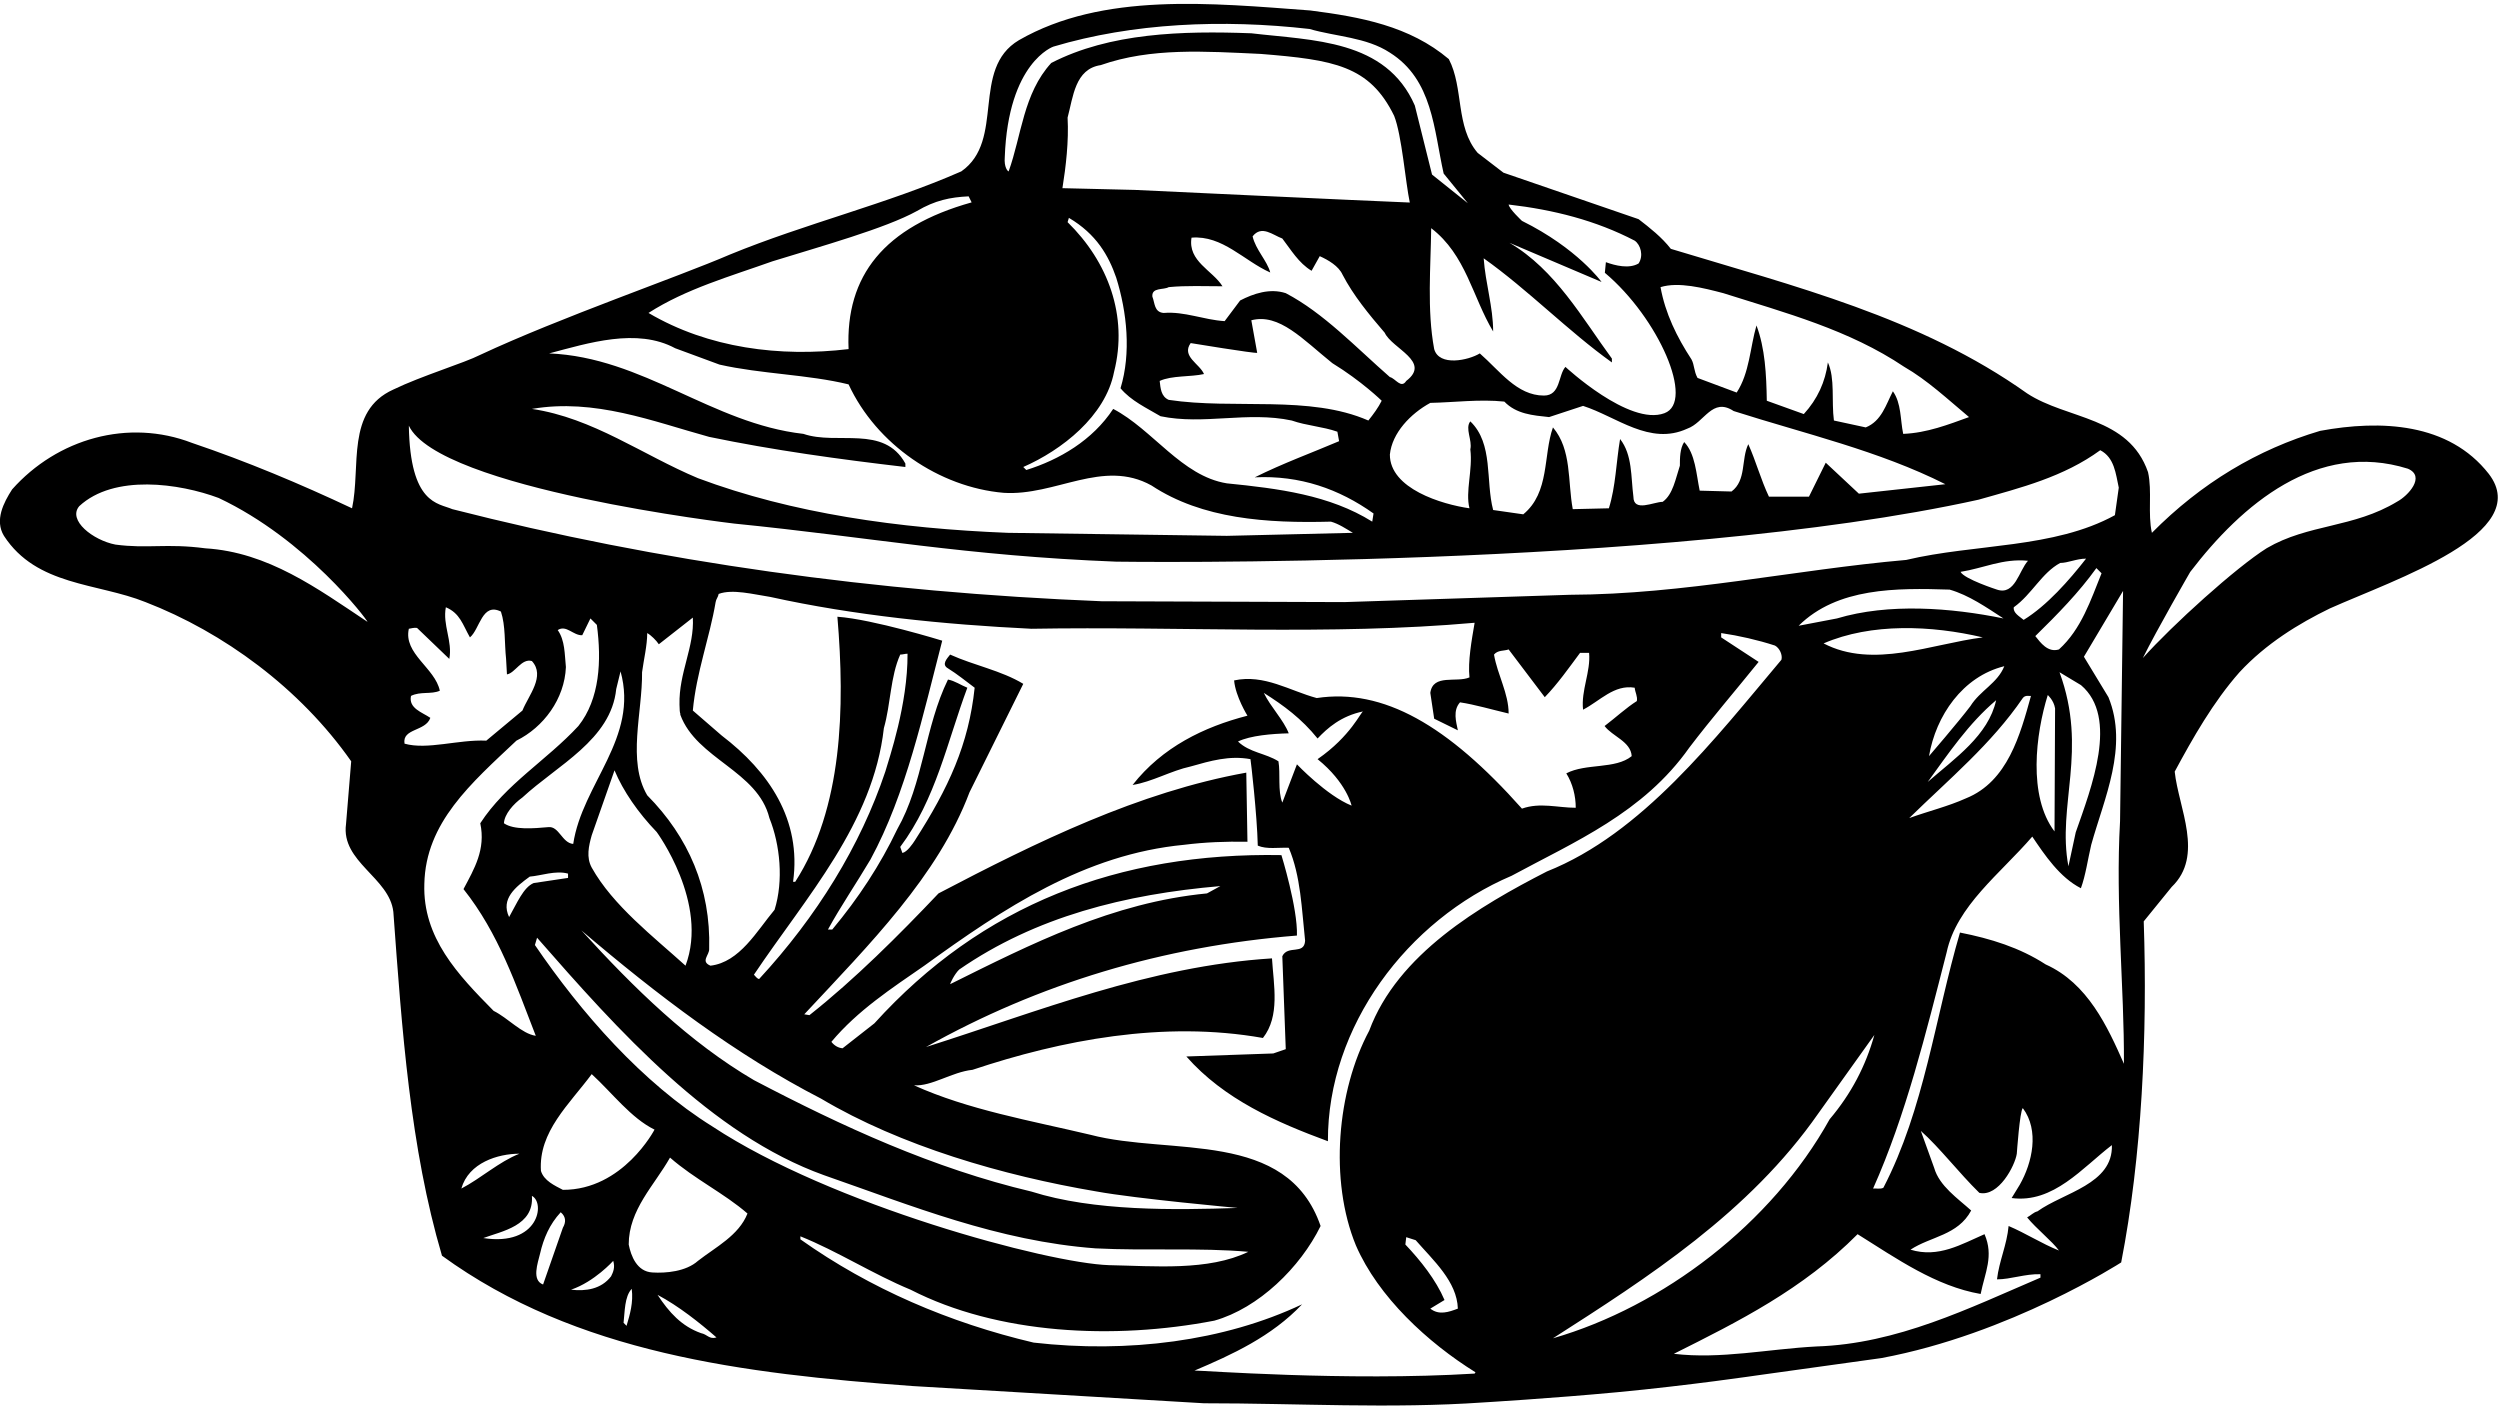 <?xml version="1.0" encoding="UTF-8"?>
<svg xmlns="http://www.w3.org/2000/svg" xmlns:xlink="http://www.w3.org/1999/xlink" width="502pt" height="283pt" viewBox="0 0 502 283" version="1.1">
<g id="surface1">
<path style=" stroke:none;fill-rule:nonzero;fill:rgb(0%,0%,0%);fill-opacity:1;" d="M 499.75 95.156 C 491.715 84.871 478.066 84.27 465.883 86.516 C 453.355 90.23 442.035 96.969 432.102 106.992 C 431.234 103.191 432.188 98.609 431.324 94.809 C 427.434 83.578 415.078 84.27 407.047 78.996 C 385.531 63.703 360.215 57.484 335.504 49.969 C 333.691 47.637 331.273 45.734 329.027 44.008 L 301.895 34.676 L 296.715 30.699 C 292.219 25.43 293.949 17.656 290.922 11.867 C 283.062 5.215 273.211 3.398 263.102 2.102 C 243.23 0.633 221.457 -1.613 204.609 8.062 C 194.848 13.852 201.934 28.195 193.031 34.414 C 178.086 40.98 161.84 44.844 146.551 51.121 C 136.062 55.645 112.59 63.707 96.438 71.25 C 93.152 72.922 84.688 75.457 78.984 78.219 C 69.395 82.539 72.504 93.688 70.691 102.066 C 60.238 97.141 49.523 92.648 38.551 88.934 C 25.762 84.008 11.508 88.07 2.438 98.266 C 0.707 100.945 -1.105 104.484 0.793 107.598 C 7.359 117.703 19.543 117.016 29.219 120.902 C 44.855 126.949 60.238 138.184 70.52 152.871 L 69.48 165.484 C 68.445 173.086 78.207 176.199 78.984 183.109 C 80.715 206.781 82.355 230.457 88.75 252.145 C 115.703 271.754 149.227 275.816 183.27 278.32 L 241.762 281.777 C 260.77 281.777 279.258 282.902 297.922 281.605 C 297.922 281.605 311.508 280.801 324.703 279.562 C 339.062 278.215 353.133 276.133 353.133 276.133 L 377.754 272.707 C 403.613 267.898 425.934 253.496 425.934 253.496 C 430.078 232.242 431.234 207.734 430.461 185.012 L 436.074 178.098 C 442.641 171.789 437.457 162.285 436.68 154.941 C 440.309 148.203 444.422 140.949 449.691 134.984 C 455.02 129.227 461.617 125.195 467.836 122.172 C 481.086 116.266 508.879 107.051 499.75 95.156 Z M 41.23 110.102 C 33.391 109.066 29.648 110.219 23.172 109.352 C 18.703 108.488 13.52 104.461 15.914 101.637 C 22.91 95.156 36.043 97.055 43.906 99.992 C 61.613 108.348 73.715 124.445 73.801 124.875 C 63.691 118.137 53.844 110.879 41.23 110.102 Z M 346.047 58.867 C 358.574 62.84 371.273 66.211 382.336 73.641 C 387 76.32 391.148 80.207 395.379 83.75 C 391.32 85.219 386.914 86.945 382.16 87.121 C 381.559 84.27 381.816 80.984 380.09 78.566 C 378.703 81.246 377.84 84.527 374.645 85.824 L 368.25 84.441 C 367.73 80.555 368.512 75.973 367.039 72.777 C 366.523 76.664 364.969 80.121 362.203 83.145 L 354.773 80.469 C 354.688 75.195 354.426 69.926 352.699 65.348 C 351.402 69.84 351.316 74.852 348.727 78.824 L 340.863 75.887 C 340.109 74.508 340.258 73.297 339.652 72.172 C 336.715 67.68 334.383 62.93 333.434 57.656 C 337.062 56.535 342.07 57.828 346.047 58.867 Z M 295.242 90.23 C 295.762 94.379 294.207 98.695 295.07 102.066 C 289.566 101.289 279.055 98.121 279.086 91.266 C 279.52 86.945 283.234 83.059 287.207 80.898 C 291.875 80.812 297.145 80.121 302.07 80.641 C 304.488 83.145 307.77 83.406 311.055 83.75 L 317.879 81.504 C 324.617 83.664 331.273 89.539 338.789 86.082 C 342.246 84.871 343.801 79.688 348.121 82.539 C 362.465 87.121 377.238 90.488 390.629 97.23 L 373.262 99.129 L 366.609 92.91 L 363.238 99.734 L 355.203 99.734 C 353.562 96.277 352.613 92.648 351.059 89.191 C 349.59 92.219 350.711 96.449 347.688 98.695 L 341.297 98.523 C 340.602 95.156 340.43 91.094 338.184 88.762 C 337.32 90.059 337.32 92.047 337.32 93.512 C 336.457 96.105 335.938 99.301 333.863 100.77 C 332.051 100.77 327.988 102.93 327.988 99.734 C 327.469 95.762 327.816 91.352 325.312 88.156 C 324.531 92.734 324.445 97.66 323.062 102.066 L 315.809 102.238 C 314.77 96.625 315.633 90.316 311.832 85.824 C 309.844 91.438 311.227 98.871 305.871 103.277 L 299.824 102.41 C 298.27 96.535 299.91 89.105 295.242 84.613 C 294.121 85.996 295.676 88.414 295.242 90.23 Z M 214.371 23.617 C 215.496 19.469 215.844 13.852 221.027 13.074 C 231.137 9.531 241.934 10.312 253.168 10.828 C 267.82 12.012 275.023 13.164 279.949 23.27 C 281.496 27.191 282.223 36.637 283.086 40.668 C 275.309 40.379 227.852 38.133 227.852 38.133 L 213.336 37.785 C 214.027 33.465 214.633 28.367 214.371 23.617 Z M 214.371 44.609 L 214.633 43.746 C 220.156 47.004 222.605 51.324 224.137 55.758 C 226.297 62.668 227.16 70.879 225 77.961 C 227.074 80.469 230.27 81.938 233.035 83.578 C 241.676 85.391 250.488 82.539 259.387 84.441 C 262.324 85.477 265.609 85.652 268.547 86.688 L 268.891 88.59 C 263.621 90.836 257.488 93.082 251.957 95.848 C 261.027 95.414 268.891 98.18 275.805 103.105 L 275.547 104.746 C 266.992 99.391 256.711 98.094 246.34 97.055 C 237.27 95.586 231.48 86.258 223.531 82.109 C 219.387 88.414 212.73 92.305 206.078 94.379 L 205.473 93.773 C 213.164 90.402 221.977 83.578 223.703 74.68 C 226.555 63.445 222.496 52.559 214.371 44.609 Z M 274.766 84.441 C 262.93 79.258 247.809 82.281 234.676 80.293 C 233.121 79.602 233.035 77.961 232.863 76.492 C 235.281 75.371 239.086 75.715 241.762 75.109 C 240.898 73.035 237.184 71.566 239.086 68.891 C 239.086 68.891 252.016 71.02 252.445 70.848 L 251.266 64.309 C 256.879 62.844 261.629 68.172 267.535 72.922 C 273.426 76.535 277.445 80.469 277.445 80.469 C 276.754 81.848 275.805 83.145 274.766 84.441 Z M 258.18 58.867 C 254.98 57.828 251.699 58.953 249.02 60.336 L 245.91 64.484 C 241.676 64.223 237.875 62.496 233.641 62.84 C 231.738 62.668 231.914 60.855 231.395 59.559 C 231.223 57.656 233.641 58.262 234.676 57.656 C 238.219 57.312 241.934 57.484 245.477 57.484 C 243.488 54.289 238.48 52.473 239.258 47.723 C 245.477 47.203 249.797 52.387 255.066 54.719 C 254.465 52.387 252.129 50.141 251.523 47.461 C 253.34 45.129 255.586 47.203 257.488 47.895 C 259.215 50.141 260.77 52.82 263.363 54.375 L 265.004 51.438 C 266.73 52.215 268.805 53.426 269.582 55.152 C 271.742 59.301 274.852 63.102 278.051 66.816 C 279.52 70.012 287.469 72.605 282.371 76.492 C 281.332 78.133 280.211 75.973 279.086 75.715 C 272.262 69.754 265.781 62.84 258.18 58.867 Z M 297.922 51.867 C 306.82 58.176 314.855 66.469 323.668 72.777 L 323.668 72 C 317.707 63.879 312.352 54.203 303.105 48.758 L 321.594 56.621 C 321.594 56.621 316.781 49.883 305.609 44.352 C 305.609 44.352 303.02 41.934 302.934 41.07 C 311.918 42.105 320.473 44.266 328.246 48.324 C 329.453 49.164 330.062 51.352 329.027 52.906 C 327.125 54.027 324.359 53.336 322.461 52.645 L 322.254 54.777 C 333.055 63.852 340.398 80.699 334.211 82.973 C 327.148 85.594 314.34 73.672 314.34 73.672 C 312.867 75.312 313.387 79.43 310.02 79.43 C 304.574 79.43 301.117 74.418 297.145 70.965 C 294.895 72.348 288.988 73.645 287.984 70.098 C 286.516 62.238 287.297 53.512 287.383 45.82 C 294.379 51.176 295.676 59.645 299.824 66.559 C 299.824 61.633 298.27 56.879 297.922 51.867 Z M 201.758 31.566 C 202.445 12.441 211.523 9.359 211.523 9.359 C 227.422 4.609 245.477 3.828 262.93 5.816 C 268.285 7.371 274.336 7.461 279.086 10.57 C 287.727 16.012 287.898 26.035 289.887 34.848 L 294.75 40.812 L 287.551 35.051 L 284.098 21.195 C 278.309 7.891 263.621 8.148 251.266 6.684 C 237.355 6.164 222.84 6.594 211.09 12.645 C 205.473 18.777 205.129 27.246 202.535 34.414 C 202.363 34.414 201.582 33.609 201.758 31.566 Z M 155.105 52.473 C 164.863 49.449 177.824 45.852 184.133 42.363 C 187.758 40.234 190.785 39.602 194.504 39.426 L 195.105 40.637 C 177.535 45.562 169.758 55.355 170.395 70.098 C 156.66 71.742 142.23 69.926 130.219 62.84 C 137.738 58.004 146.637 55.496 155.105 52.473 Z M 161.324 87.121 C 142.922 85.047 129.184 71.742 110.262 70.965 C 118.125 68.891 127.887 65.777 135.578 69.926 L 144.477 73.211 C 152.855 75.109 162.273 75.195 170.395 77.184 C 176.012 89.281 188.629 97.832 201.5 98.957 C 211.953 99.648 221.457 92.047 231.223 97.488 C 241.414 104.227 254.379 105.09 267.25 104.746 C 268.805 105.176 270.359 106.215 271.656 106.992 L 246.34 107.598 L 202.363 106.992 C 180.504 106.129 159.078 103.105 140.156 96.02 C 129.012 91.352 119.074 83.922 106.805 82.109 C 119.422 79.949 131.086 84.613 142.402 87.727 C 155.277 90.402 168.496 92.219 181.801 93.773 L 181.801 93.082 C 177.48 85.219 168.062 89.453 161.324 87.121 Z M 147.414 105.133 C 175.16 107.914 193.734 111.586 224.137 112.781 C 224.137 112.781 333.773 114.395 397.281 100.34 C 405.836 97.922 414.387 95.762 421.73 90.402 C 424.586 91.871 424.844 95.156 425.449 97.922 L 424.672 103.449 C 412.402 110.188 396.59 109.152 382.766 112.434 C 360.129 114.422 338.355 119.348 315.203 119.434 L 269.93 120.902 L 221.199 120.73 C 175.926 118.914 132.379 112.867 90.824 102.238 C 87.969 101.004 82.352 101.289 82.094 85.477 C 88.109 98.195 147.414 105.133 147.414 105.133 Z M 413.551 134.984 L 417.867 137.578 C 425.5 144.059 419.918 158.227 416.809 167.125 L 415.34 173.949 C 413.008 161.684 419.309 150.684 413.551 134.984 Z M 413.438 130.406 C 411.191 131.098 409.723 129.023 408.688 127.727 C 413.18 123.32 417.414 119 420.953 114.074 L 421.992 115.113 C 419.832 120.469 417.93 126.344 413.438 130.406 Z M 412.66 142.242 L 412.547 166.953 C 407.172 159.867 408.773 147.34 411.191 139.562 C 411.191 139.562 412.398 140.602 412.66 142.242 Z M 395.641 141.812 C 393.219 145.008 387.344 151.832 387.344 151.832 C 388.727 143.711 394.086 135.848 402.465 133.773 C 401.082 137.23 397.629 138.613 395.641 141.812 Z M 400.824 140.602 C 399.27 147.688 392.527 152.266 387.086 157.016 C 391.234 151.312 395.293 145.266 400.824 140.602 Z M 402.293 124.184 C 391.754 122.023 379.223 121.074 368.855 124.184 L 361.164 125.652 C 368.941 117.965 380.777 118.051 391.492 118.395 C 395.379 119.52 398.836 121.938 402.293 124.184 Z M 393.676 114.828 C 398.172 114.137 402.207 112.09 407.219 112.605 C 405.402 114.594 404.625 119.605 400.996 118.395 C 400.996 118.395 394.398 116.266 393.676 114.828 Z M 398.145 127.988 C 387.863 129.281 376.113 134.379 366.176 129.195 C 375.77 125.051 387.863 125.566 398.145 127.988 Z M 406.18 140.168 C 406.699 139.477 407.562 139.824 407.82 139.738 C 405.66 147.512 403.156 156.93 394.777 160.301 C 391.148 161.941 387.172 162.891 383.371 164.273 C 391.406 156.41 399.871 149.414 406.18 140.168 Z M 406.348 124.473 C 405.484 123.754 404.191 123.062 404.367 121.938 C 407.996 119.348 409.98 115.027 413.695 113.039 C 415.254 113.039 416.98 112.176 418.883 112.176 C 415.512 116.496 411.016 121.621 406.348 124.473 Z M 136.613 143.539 C 139.898 152.438 152.164 154.77 154.5 164.273 C 156.66 169.633 157.352 176.891 155.535 182.68 C 151.992 186.91 148.535 193.219 142.66 193.91 C 140.59 193.047 142.488 191.75 142.402 190.539 C 142.746 178.445 138.254 168.074 129.961 159.695 C 125.898 152.781 129.012 143.105 128.926 134.984 C 129.27 132.395 129.961 129.629 129.961 127.121 C 130.738 127.555 131.777 128.59 132.293 129.367 L 139.121 124.012 C 139.465 129.887 136.301 135.062 136.441 141.465 C 136.496 143.914 136.613 142.762 136.613 143.539 Z M 107.41 189.762 L 107.844 188.293 C 124.086 206.871 142.836 227.863 165.473 235.984 C 183.098 242.121 200.379 249.207 219.988 250.672 C 230.098 251.191 240.984 250.5 250.66 251.363 C 242.625 255.254 231.738 254.215 222.668 254.043 C 210.367 253.641 166.941 241.949 143.094 226.223 C 128.926 217.41 116.656 203.328 107.41 189.762 Z M 131.43 226.828 C 131.43 226.828 125.117 238.953 113.027 238.922 C 111.387 238.059 109.227 237.109 108.621 235.121 C 108.102 227.262 114.324 221.73 118.816 215.684 C 122.965 219.484 126.68 224.496 131.43 226.828 Z M 115.102 169.461 C 112.855 169.285 112.25 165.828 110.09 166.09 C 107.152 166.348 103.176 166.695 101.191 165.312 C 101.277 163.496 103.09 161.422 104.906 160.129 C 111.902 153.648 122.703 148.551 123.738 138.355 L 124.605 134.812 C 128.32 148.203 116.914 157.363 115.102 169.461 Z M 131.863 167.066 C 131.863 167.066 142.398 181.355 137.652 193.91 C 131.258 188.121 123.051 181.812 118.816 174.211 C 117.691 172.137 118.211 169.891 118.816 167.73 L 123.395 154.684 C 125.121 158.832 128.145 163.211 131.863 167.066 Z M 106.375 176.023 C 108.621 175.852 111.559 174.73 114.062 175.422 L 114.062 176.285 L 107.152 177.32 C 105.102 178.188 103.809 181.355 102.227 184.148 C 100.496 180.488 103.523 178.098 106.375 176.023 Z M 207.117 239.27 C 187.418 234.602 169.188 226.223 151.387 216.891 C 138.43 209.289 127.367 198.488 116.742 186.824 C 132.035 199.871 147.758 211.793 164.867 220.605 C 180.852 230.109 201.438 236.074 220.156 239.242 C 228.188 240.711 248.527 242.555 248.527 242.555 C 235.855 242.984 219.645 243.242 207.117 239.27 Z M 151.387 195.723 C 161.93 180 175.32 165.398 177.48 146.219 C 178.863 141.379 178.777 135.848 180.766 131.441 C 181.281 131.441 181.855 131.242 182.234 131.27 C 182.285 141.465 178.543 152.266 177.77 154.941 C 172.781 169.836 164.004 184.059 152.426 196.59 C 151.992 196.5 151.734 196.07 151.387 195.723 Z M 81.23 149.328 C 80.715 146.219 85.465 146.906 86.414 144.145 C 84.773 143.02 82.008 142.242 82.527 139.738 C 84.43 138.785 86.59 139.477 88.316 138.699 C 87.367 134.121 80.973 131.27 82.094 126.258 C 82.613 126.172 83.133 126 83.738 126.086 L 90.219 132.309 C 90.91 128.766 88.836 125.48 89.527 121.938 C 92.379 123.148 92.895 125.395 94.363 127.988 C 96.352 126.344 96.785 120.902 100.586 122.805 C 101.535 125.652 101.277 129.109 101.621 132.309 L 101.797 135.418 C 103.438 135.156 104.73 132.133 106.805 132.738 C 109.57 135.762 106.113 139.652 104.906 142.676 L 97.648 148.723 C 92.031 148.465 85.812 150.621 81.23 149.328 Z M 85.207 177.492 C 85.465 165.141 94.625 157.277 103.695 148.723 C 109.141 146.043 113.371 140.344 113.633 133.949 C 113.371 131.355 113.461 128.59 111.988 126.52 C 113.719 125.395 115.102 127.641 116.914 127.555 L 118.555 124.184 L 119.852 125.48 C 120.805 132.652 120.457 140.344 116.137 145.785 C 109.742 152.695 101.535 157.449 96.438 165.312 C 97.562 170.582 95.227 174.469 93.07 178.531 C 100.152 187.43 103.609 197.797 107.586 207.992 C 104.73 207.559 102.055 204.449 99.117 202.98 C 91.945 195.723 84.859 188.293 85.207 177.492 Z M 104.301 231.664 C 100.152 233.309 96.609 236.59 92.637 238.664 C 94.105 233.48 99.98 231.664 104.301 231.664 Z M 97.043 248.602 C 100.758 247.219 107.262 246.152 106.805 240.133 C 109.566 241.547 108.129 250.328 97.043 248.602 Z M 113.027 246.527 L 109.051 257.93 C 106.719 257.066 107.984 253.641 108.449 251.711 C 109.141 248.688 110.348 245.836 112.594 243.418 C 113.719 244.367 113.633 245.488 113.027 246.527 Z M 122.703 256.289 C 120.715 258.883 117.605 259.312 114.668 258.969 C 119.359 257.387 123.137 253.18 123.137 253.18 C 123.535 254.508 123.137 255.426 122.703 256.289 Z M 125.812 266.227 L 125.211 265.621 C 125.469 263.461 125.383 260.352 126.852 258.797 C 127.195 261.559 126.504 263.895 125.812 266.227 Z M 140.762 267.695 C 136.871 266.312 134.367 263.547 132.035 260.004 C 136.27 262.25 140.504 265.621 143.871 268.559 C 142.402 268.992 142.059 267.953 140.762 267.695 Z M 140.156 253.18 C 137.738 255.34 133.676 255.684 130.996 255.512 C 127.887 255.34 126.703 252.203 126.246 249.898 C 126.246 242.898 131.43 237.973 134.539 232.445 C 139.465 236.766 145.426 239.613 150.094 243.676 C 148.363 248.082 143.699 250.414 140.156 253.18 Z M 274.938 206.957 C 268.461 219.051 266.902 237.023 272.262 250.07 C 276.754 260.438 286.691 269.594 296.281 275.559 L 296.105 275.816 C 270.414 277.402 240.555 275.125 239.859 275.211 C 247.379 272.016 255.328 268.387 261.461 261.906 C 245.734 269.336 226.469 271.754 207.547 269.594 C 190.699 265.621 174.715 258.797 160.719 248.859 L 160.719 248.254 C 168.062 251.191 175.32 255.859 182.84 258.969 C 200.379 267.953 223.617 269.078 243.836 265.188 C 252.734 262.684 261.117 254.477 265.176 246.18 C 258.438 226.656 235.109 232.098 218.953 227.863 C 206.941 225.012 194.414 222.852 183.527 217.93 C 187.07 218.188 191.133 215.25 195.277 214.82 C 213.164 208.855 233.641 204.883 253.598 208.426 C 257.055 204.02 255.758 197.883 255.414 192.441 C 230.789 193.996 208.586 203.066 185.949 210.238 C 208.586 197.539 233.383 190.023 260.426 187.859 C 260.598 182.332 257.309 171.707 257.309 171.707 C 224.621 171.129 197.18 181.641 175.578 205.488 L 169.188 210.496 C 168.324 210.41 167.547 209.98 166.941 209.203 C 172.211 202.895 179.121 198.402 185.602 193.91 C 201.586 182.332 217.828 171.531 237.789 169.633 C 241.934 169.113 246.168 168.941 250.488 169.027 L 250.254 155.145 C 228.652 159.035 208.238 169.027 188.453 179.395 C 180.504 187.777 171.605 196.676 162.535 203.844 L 161.496 203.672 C 174.629 189.59 188.367 175.852 194.676 159.09 L 205.473 137.316 C 201.066 134.641 195.539 133.602 190.785 131.441 C 190.184 132.219 188.973 133.43 190.355 134.207 C 192.168 135.328 193.984 136.801 195.711 138.094 C 194.504 149.5 190.496 158.172 183.703 168.766 C 183.297 169.402 182.145 171.102 181.195 171.273 L 180.766 170.062 C 187.934 160.473 190.184 148.98 194.242 138.094 C 192.945 137.578 191.738 136.715 190.355 136.453 C 185.688 145.957 185.43 157.277 180.16 166.52 C 176.789 173.605 172.383 180.344 167.113 186.652 L 166.25 186.652 C 168.754 182.074 172.039 177.234 174.801 172.57 C 181.973 159.352 185.398 143.254 189.199 128.648 C 189.199 128.648 175.32 124.359 168.148 123.84 C 169.703 142.156 169.188 162.285 159.684 177.062 L 159.25 177.062 C 160.98 164.621 154.41 154.941 144.906 147.688 L 139.121 142.676 C 139.812 135.07 142.488 128.074 143.699 120.902 C 143.785 120.297 144.219 119.863 144.305 119.262 C 147.066 118.223 151.301 119.348 154.672 119.863 C 171.52 123.578 189.402 125.395 207.117 126.258 C 236.84 125.738 267.078 127.641 296.105 125.051 C 295.504 128.59 294.727 132.824 295.07 136.023 C 292.48 137.145 287.727 135.242 287.207 139.133 L 287.984 144.316 L 292.738 146.648 C 292.391 144.922 291.699 142.676 293.172 141.031 C 296.105 141.465 299.648 142.504 302.934 143.277 C 302.934 139.219 300.688 135.504 299.996 131.441 C 300.773 130.492 301.98 130.754 302.934 130.406 L 310.191 139.996 C 312.781 137.316 315.027 134.121 317.273 131.098 L 319.09 131.098 C 319.438 134.898 317.449 138.613 317.879 142.504 C 321.25 140.773 324.102 137.402 328.246 138.094 C 328.336 139.047 328.852 139.824 328.68 140.773 C 326.605 142.07 324.359 144.145 322.199 145.785 C 323.754 147.859 327.469 148.895 327.645 151.832 C 324.359 154.512 318.484 153.215 314.512 155.289 C 315.809 157.363 316.41 159.867 316.41 162.199 C 312.781 162.199 309.238 161.078 305.609 162.375 C 290.719 145.641 277.758 138.152 264.398 140.168 C 258.953 138.699 253.859 135.328 247.809 136.629 C 248.094 139.883 250.488 143.711 250.488 143.711 C 241.762 145.957 233.383 150.02 227.422 157.621 C 231.309 157.016 235.109 154.77 239.086 153.906 C 243.059 152.781 246.859 151.66 251.094 152.438 C 251.18 152.871 252.414 163.496 252.562 169.805 C 254.379 170.582 256.711 170.148 258.781 170.234 C 261.203 175.938 261.375 182.504 262.066 188.898 C 261.895 191.836 258.609 189.676 257.488 192.008 L 258.18 210.672 L 255.672 211.535 L 238.219 212.141 C 245.824 220.781 256.363 225.359 266.645 229.16 C 266.559 206.094 282.629 184.75 303.539 175.852 C 316.152 169.027 329.977 163.238 339.223 150.105 C 343.629 144.316 348.465 138.699 353.133 132.91 L 345.613 127.988 L 345.613 127.121 C 349.156 127.641 352.961 128.504 356.414 129.629 C 357.363 130.148 357.969 131.527 357.711 132.48 C 344.316 148.379 329.719 167.387 310.621 174.988 C 297.145 181.898 280.641 191.578 274.938 206.957 Z M 282.195 249.898 L 282.371 248.426 L 284.27 249.031 C 287.812 253.094 292.566 257.328 292.738 262.77 C 290.922 263.461 288.938 264.152 287.207 262.77 L 290.059 261.043 C 288.332 256.98 285.223 253.094 282.195 249.898 Z M 190.785 197.625 C 190.781 197.48 191.645 195.609 192.602 194.688 C 207.98 184.059 225.949 179.566 245.047 177.926 L 242.367 179.395 C 223.445 181.211 207.117 189.504 190.785 197.625 Z M 271.398 161.77 C 266.383 159.754 260.426 153.477 260.426 153.477 L 257.488 161.164 C 256.535 158.832 257.141 155.289 256.711 152.871 C 254.117 151.227 250.922 151.141 248.59 148.895 C 251.094 147.688 255.414 147.34 258.781 147.254 C 257.746 144.574 255.152 141.984 253.773 139.133 C 257.746 141.637 261.375 144.316 264.57 148.289 C 266.527 146.219 269.262 143.77 273.73 142.848 C 273.297 142.848 271.277 147.801 264.57 152.438 C 270.414 157.16 271.398 161.77 271.398 161.77 Z M 311.832 268.73 C 330.84 256.551 351.23 243.504 365.141 223.543 L 376.371 207.82 C 374.645 214.039 371.707 219.656 367.387 224.754 C 355.723 245.75 333.949 262.34 311.832 268.73 Z M 409.117 243.242 C 408.34 243.418 407.734 244.105 407.047 244.453 C 408.859 246.699 412.141 249.293 413.438 251.105 C 409.98 249.723 406.785 247.648 403.328 246.18 C 402.984 249.984 401.43 253.18 400.996 256.895 C 403.762 256.895 406.613 255.773 409.723 255.859 L 409.723 256.551 C 395.379 262.684 380.953 269.855 364.711 270.371 C 354.945 270.891 345.527 272.965 336.109 271.844 C 349.07 265.363 362.031 258.883 373.004 247.824 C 380.863 252.746 388.727 258.277 397.715 259.832 C 398.578 255.512 400.391 252.23 398.492 247.824 C 393.91 249.809 389.246 252.66 383.629 250.934 C 387.691 248.254 393.133 248.082 395.812 243.07 C 393.133 240.652 389.418 238.145 388.383 234.516 L 385.703 227.086 C 389.504 230.457 393.309 235.469 397.453 239.527 C 401.309 240.395 404.621 234.059 404.973 231.664 C 404.973 231.664 405.574 223.027 406.18 222.508 C 409.551 227 408.082 233.48 405.574 237.887 L 403.934 240.566 C 412.316 241.688 418.191 234.43 424.066 229.938 C 424.324 237.801 414.387 239.441 409.117 243.242 Z M 410.762 193.652 C 405.574 190.281 399.699 188.465 393.566 187.258 C 388.555 204.363 386.395 222.68 378.188 238.492 C 377.668 238.836 376.547 238.578 376.113 238.664 C 382.68 223.977 386.742 207.387 390.887 191.23 C 392.875 181.898 401.688 175.422 408.082 167.988 C 410.586 171.703 413.609 176.199 417.844 178.355 C 418.797 175.766 419.227 172.57 419.918 169.633 C 422.512 160.301 427.434 149.934 423.375 139.996 L 418.449 131.875 L 426.312 118.656 L 425.707 164.879 C 424.758 181.641 426.57 198.23 426.484 213.609 C 423.199 206.18 419.227 197.453 410.762 193.652 Z M 481.371 100.715 C 472.59 106.043 463.516 105.18 455.164 110.074 C 448.973 113.961 436.246 125.48 430.285 132.133 C 433.051 126.52 439.789 114.855 439.789 114.855 C 450.156 101.289 465.277 88.414 483.508 94.117 C 487.133 95.676 483.531 99.562 481.371 100.715 "/>
</g>
</svg>
